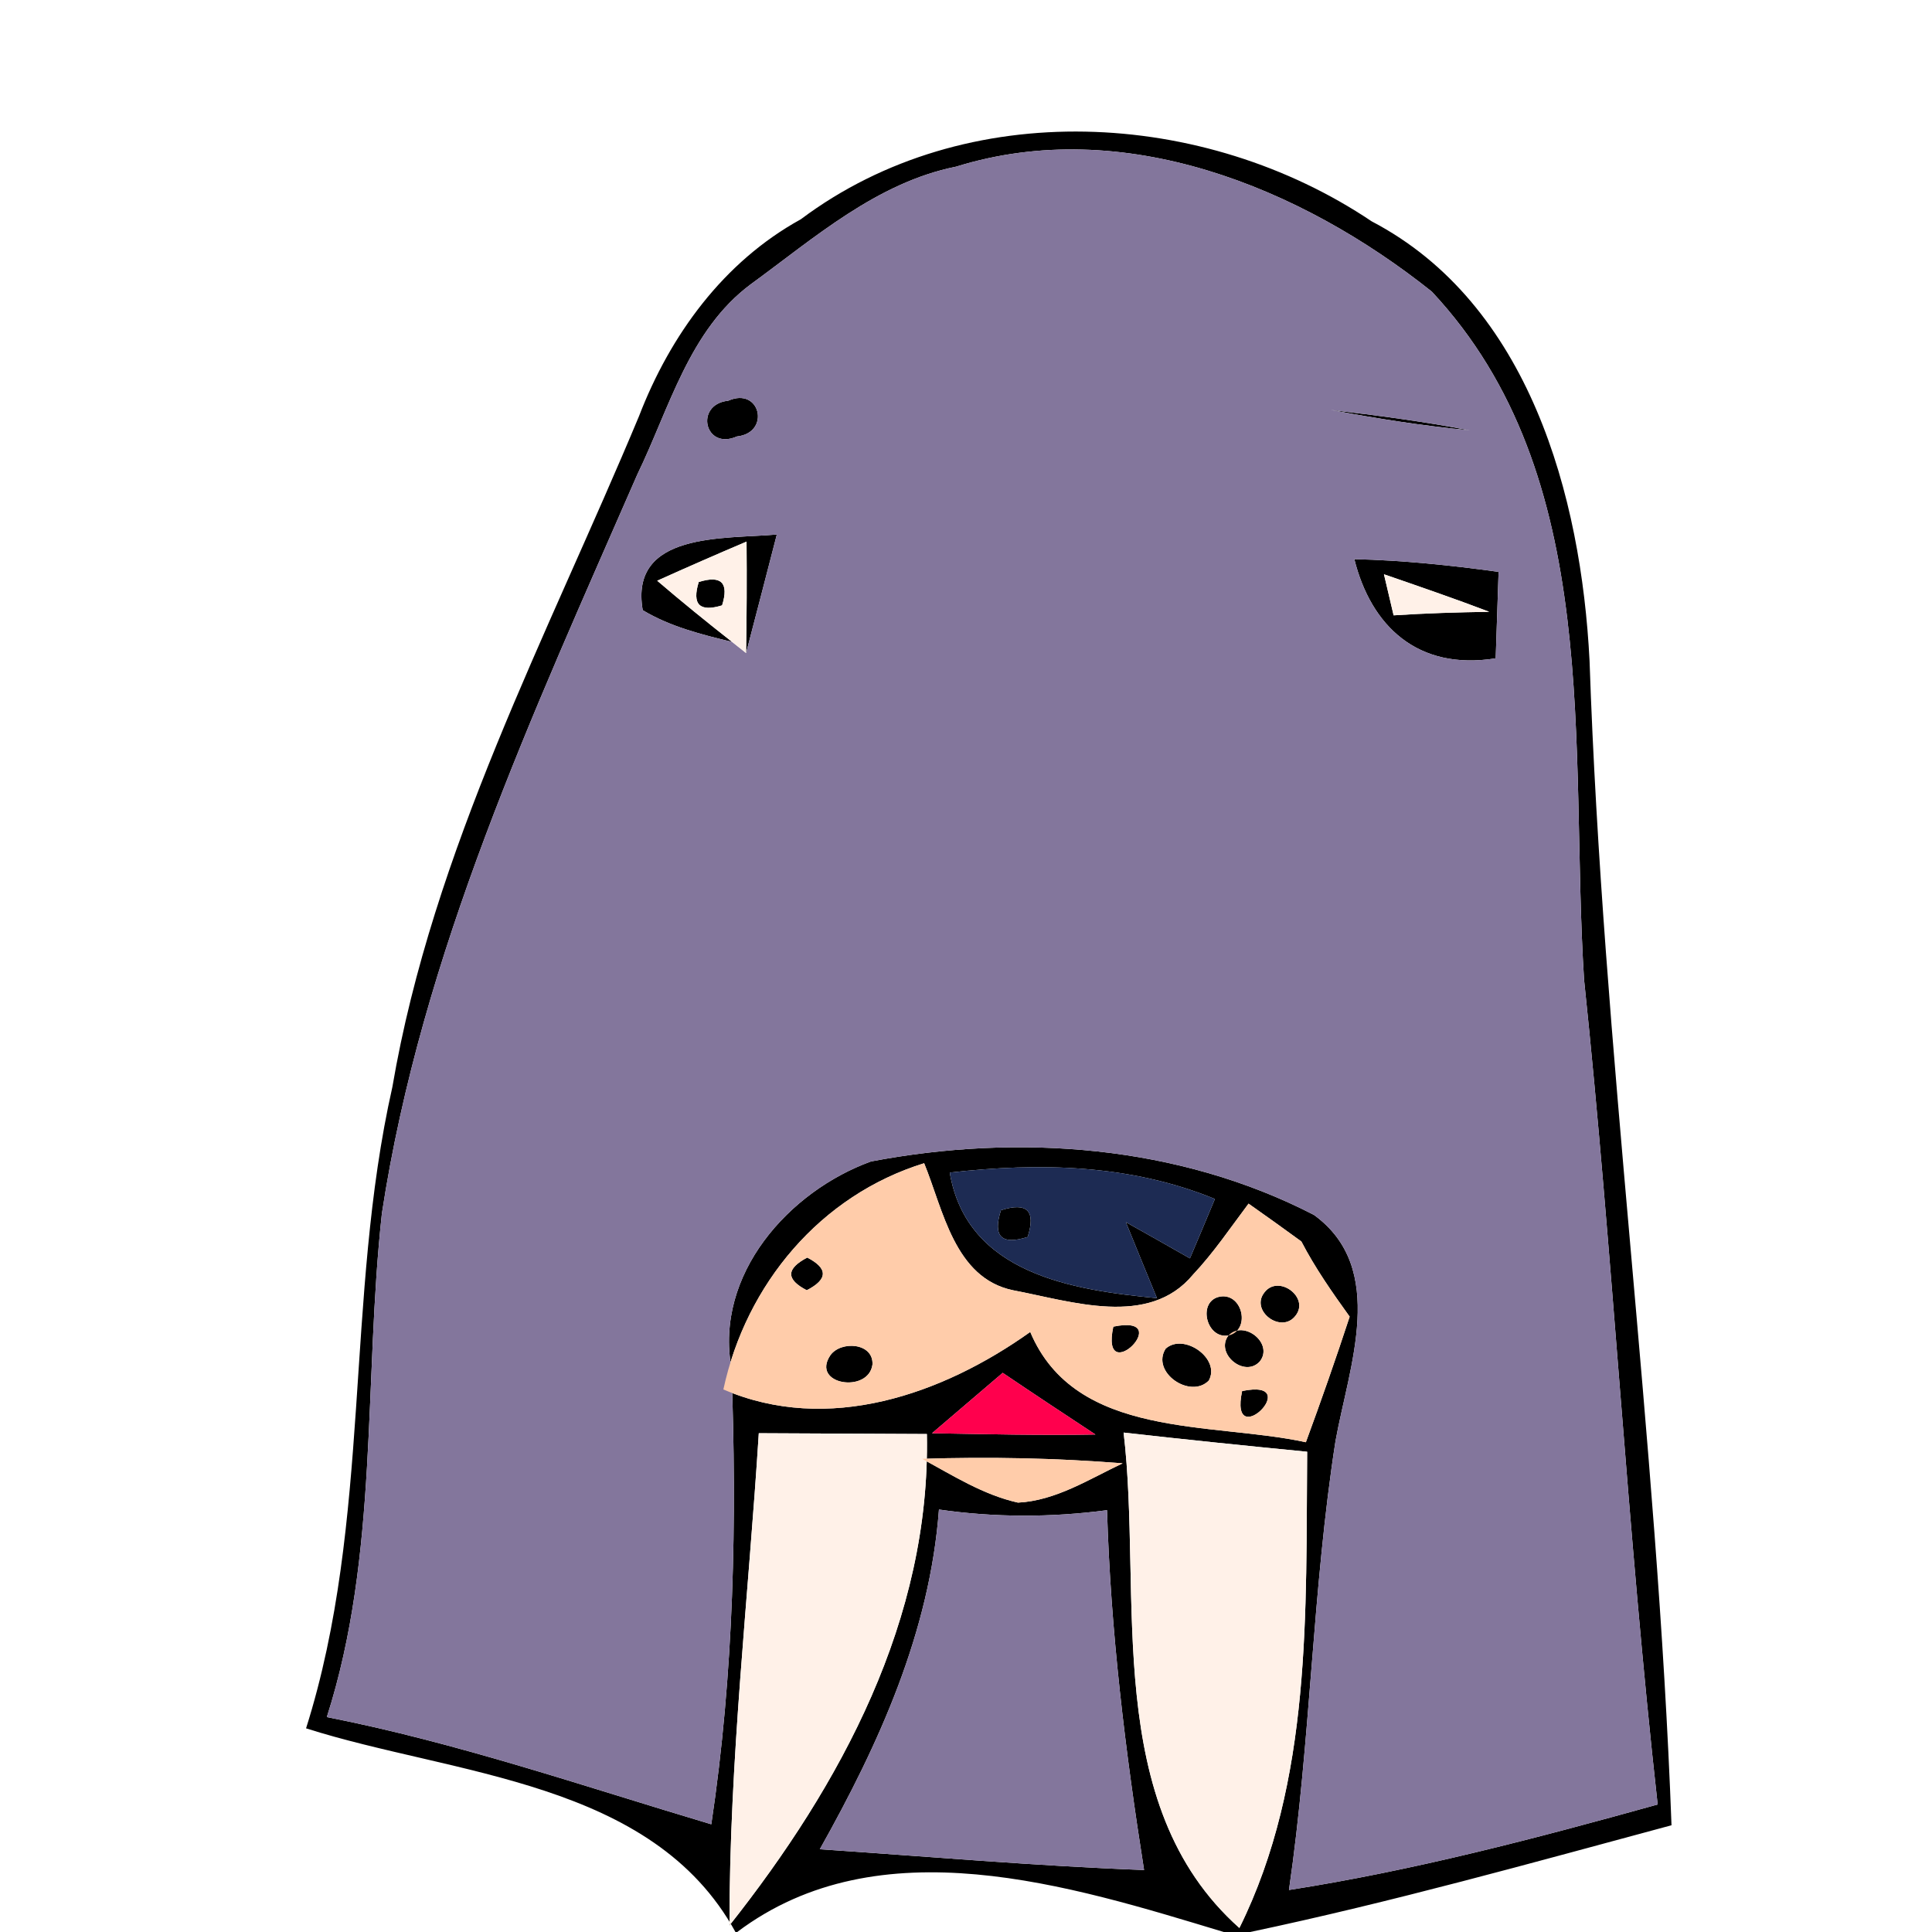 <?xml version="1.0" encoding="UTF-8" ?>
<!DOCTYPE svg PUBLIC "-//W3C//DTD SVG 1.1//EN" "http://www.w3.org/Graphics/SVG/1.1/DTD/svg11.dtd">
<svg width="120pt" height="120pt" viewBox="0 0 120 120" version="1.1" xmlns="http://www.w3.org/2000/svg">
<g id="#000000ff">
<path fill="#000000" opacity="1.00" d=" M 49.74 13.62 C 60.01 5.92 74.80 6.76 85.20 13.75 C 94.97 18.86 98.21 30.79 98.73 41.04 C 99.55 65.21 102.93 89.20 103.82 113.37 C 95.13 115.71 86.46 118.14 77.65 120.00 L 76.01 120.00 C 66.45 117.11 54.63 113.35 45.79 120.00 L 45.68 120.00 C 40.51 110.57 28.20 110.28 19.01 107.35 C 23.09 94.45 21.41 80.64 24.37 67.52 C 26.89 52.78 33.99 39.51 39.69 25.85 C 41.63 20.81 44.94 16.26 49.74 13.62 M 59.39 10.35 C 54.46 11.34 50.58 14.78 46.64 17.65 C 42.80 20.50 41.58 25.36 39.59 29.46 C 33.11 44.31 26.18 59.21 23.72 75.37 C 22.58 85.76 23.53 96.57 20.30 106.65 C 28.43 108.25 36.26 110.95 44.18 113.31 C 45.59 103.92 45.78 94.44 45.43 84.98 C 44.38 79.15 49.00 73.99 54.10 72.14 C 63.30 70.39 73.20 71.12 81.61 75.46 C 86.20 78.79 83.78 84.89 82.95 89.51 C 81.51 98.74 81.41 108.14 80.06 117.39 C 87.82 116.18 95.41 114.18 102.96 112.08 C 101.06 95.04 100.18 77.91 98.39 60.86 C 97.47 46.45 99.67 29.59 88.93 18.11 C 80.78 11.61 69.76 7.13 59.39 10.35 M 58.99 72.83 C 60.05 79.11 66.61 80.13 71.86 80.63 C 71.21 79.06 70.57 77.48 69.93 75.91 C 71.26 76.65 72.59 77.41 73.91 78.16 C 74.43 76.93 74.95 75.70 75.46 74.47 C 70.19 72.31 64.57 72.20 58.99 72.83 M 44.93 86.30 C 51.43 89.10 58.53 86.62 63.99 82.73 C 66.81 89.42 75.26 88.30 81.11 89.58 C 82.06 87.00 82.97 84.40 83.83 81.78 C 82.75 80.28 81.68 78.75 80.83 77.11 C 79.74 76.31 78.64 75.53 77.55 74.76 C 76.43 76.25 75.38 77.81 74.10 79.17 C 71.36 82.48 66.57 80.83 62.92 80.14 C 59.28 79.38 58.59 75.15 57.40 72.25 C 50.96 74.24 46.34 79.76 44.93 86.30 M 62.28 85.27 C 60.81 86.52 59.35 87.77 57.89 89.02 C 61.27 89.08 64.65 89.16 68.04 89.10 C 66.11 87.83 64.19 86.56 62.28 85.27 M 47.13 89.02 C 46.49 99.20 45.30 109.37 45.31 119.59 C 52.24 110.83 57.80 100.58 57.57 89.07 C 54.96 89.06 49.74 89.03 47.13 89.02 M 69.79 88.98 C 70.99 99.14 68.36 112.07 76.98 119.75 C 81.51 110.61 81.10 100.08 81.19 90.17 C 77.39 89.80 73.59 89.41 69.79 88.98 M 57.28 90.61 C 59.19 91.65 61.08 92.85 63.23 93.33 C 65.58 93.21 67.65 91.87 69.73 90.89 C 65.59 90.56 61.43 90.48 57.28 90.61 M 58.32 93.76 C 57.75 101.37 54.60 108.31 50.92 114.86 C 57.63 115.31 64.34 115.90 71.06 116.15 C 69.89 108.75 68.98 101.30 68.76 93.80 C 65.29 94.26 61.78 94.26 58.32 93.76 Z" />
<path fill="#000000" opacity="1.00" d=" M 45.23 24.89 C 47.24 24.00 47.88 26.89 45.77 27.11 C 43.76 28.00 43.12 25.11 45.23 24.89 Z" />
<path fill="#000000" opacity="1.00" d=" M 82.65 25.46 C 85.53 25.80 88.43 26.18 91.29 26.73 C 88.39 26.45 85.51 26.00 82.65 25.46 Z" />
<path fill="#000000" opacity="1.00" d=" M 39.92 37.90 C 39.08 33.03 44.97 33.49 48.25 33.20 C 47.78 35.04 46.82 38.72 46.34 40.56 C 46.38 38.25 46.39 35.95 46.37 33.64 C 44.51 34.43 42.66 35.24 40.82 36.07 C 42.34 37.37 43.89 38.63 45.47 39.87 C 43.56 39.41 41.62 38.92 39.92 37.90 Z" />
<path fill="#000000" opacity="1.00" d=" M 84.12 34.73 C 87.12 34.80 90.11 35.11 93.08 35.52 C 93.02 37.31 92.96 39.10 92.90 40.89 C 88.03 41.67 85.15 38.86 84.12 34.73 M 85.96 35.67 C 86.11 36.31 86.41 37.58 86.56 38.22 C 88.54 38.09 90.52 38.03 92.50 38.00 C 90.35 37.18 88.10 36.41 85.96 35.67 Z" />
<path fill="#000000" opacity="1.00" d=" M 43.40 36.15 C 44.80 35.71 45.29 36.20 44.85 37.60 C 43.45 38.03 42.97 37.55 43.40 36.15 Z" />
<path fill="#000000" opacity="1.00" d=" M 62.17 75.17 C 63.80 74.65 64.35 75.20 63.83 76.83 C 62.20 77.35 61.65 76.80 62.17 75.17 Z" />
<path fill="#000000" opacity="1.00" d=" M 50.14 78.11 C 51.44 78.78 51.43 79.46 50.11 80.14 C 48.81 79.47 48.82 78.80 50.14 78.11 Z" />
<path fill="#000000" opacity="1.00" d=" M 76.30 82.95 C 74.90 83.19 74.34 80.76 75.81 80.53 C 77.20 80.33 77.69 82.63 76.30 82.95 Z" />
<path fill="#000000" opacity="1.00" d=" M 78.54 80.27 C 79.41 79.13 81.38 80.59 80.46 81.73 C 79.58 82.87 77.62 81.41 78.54 80.27 Z" />
<path fill="#000000" opacity="1.00" d=" M 69.15 82.40 C 73.14 81.58 68.30 86.38 69.15 82.40 Z" />
<path fill="#000000" opacity="1.00" d=" M 72.40 83.77 C 73.51 82.76 75.84 84.38 75.08 85.75 C 73.93 86.92 71.47 85.23 72.40 83.77 Z" />
<path fill="#000000" opacity="1.00" d=" M 76.30 82.95 C 77.25 81.95 79.13 83.44 78.25 84.56 C 77.30 85.61 75.45 84.07 76.30 82.95 Z" />
<path fill="#000000" opacity="1.00" d=" M 51.58 84.17 C 52.24 83.26 54.27 83.40 54.19 84.76 C 53.94 86.57 50.33 86.01 51.58 84.17 Z" />
<path fill="#000000" opacity="1.00" d=" M 77.15 86.40 C 81.14 85.58 76.30 90.38 77.15 86.40 Z" />
</g>
<g id="#83769cff">
<path fill="#83769c" opacity="1.00" d=" M 59.39 10.35 C 69.76 7.13 80.78 11.61 88.93 18.11 C 99.67 29.59 97.47 46.45 98.39 60.86 C 100.18 77.91 101.06 95.04 102.96 112.08 C 95.41 114.18 87.82 116.18 80.06 117.39 C 81.41 108.14 81.51 98.74 82.95 89.51 C 83.78 84.89 86.20 78.79 81.61 75.46 C 73.20 71.12 63.30 70.39 54.10 72.14 C 49.00 73.99 44.38 79.15 45.43 84.98 C 45.78 94.44 45.59 103.92 44.18 113.31 C 36.26 110.95 28.43 108.25 20.30 106.65 C 23.53 96.57 22.58 85.76 23.72 75.37 C 26.18 59.21 33.11 44.31 39.59 29.46 C 41.58 25.36 42.80 20.50 46.64 17.65 C 50.58 14.78 54.46 11.34 59.39 10.35 M 45.23 24.89 C 43.12 25.11 43.76 28.00 45.77 27.11 C 47.88 26.89 47.24 24.00 45.23 24.89 M 82.65 25.46 C 85.51 26.00 88.39 26.45 91.29 26.73 C 88.43 26.18 85.53 25.80 82.65 25.46 M 39.92 37.90 C 41.62 38.92 43.56 39.41 45.47 39.87 L 46.34 40.56 C 46.82 38.72 47.78 35.04 48.25 33.20 C 44.97 33.49 39.08 33.03 39.92 37.90 M 84.12 34.73 C 85.15 38.86 88.03 41.67 92.90 40.89 C 92.96 39.10 93.02 37.31 93.08 35.52 C 90.11 35.11 87.12 34.80 84.12 34.73 Z" />
<path fill="#83769c" opacity="1.00" d=" M 58.32 93.76 C 61.78 94.26 65.29 94.26 68.76 93.80 C 68.98 101.30 69.89 108.75 71.06 116.15 C 64.34 115.90 57.63 115.31 50.92 114.86 C 54.60 108.31 57.75 101.37 58.32 93.76 Z" />
</g>
<g id="#fff1e8ff">
<path fill="#fff1e8" opacity="1.00" d=" M 40.82 36.07 C 42.66 35.24 44.51 34.43 46.37 33.64 C 46.39 35.95 46.38 38.25 46.34 40.56 L 45.47 39.87 C 43.89 38.63 42.34 37.37 40.82 36.07 M 43.40 36.15 C 42.97 37.55 43.45 38.03 44.85 37.60 C 45.29 36.20 44.80 35.71 43.40 36.15 Z" />
<path fill="#fff1e8" opacity="1.00" d=" M 85.96 35.67 C 88.10 36.41 90.35 37.18 92.50 38.00 C 90.52 38.03 88.54 38.09 86.56 38.22 C 86.41 37.58 86.11 36.31 85.96 35.67 Z" />
<path fill="#fff1e8" opacity="1.00" d=" M 47.13 89.02 C 49.74 89.03 54.96 89.06 57.57 89.07 C 57.80 100.58 52.24 110.83 45.31 119.59 C 45.30 109.37 46.49 99.20 47.13 89.02 Z" />
<path fill="#fff1e8" opacity="1.00" d=" M 69.79 88.98 C 73.59 89.41 77.39 89.80 81.19 90.17 C 81.10 100.08 81.51 110.61 76.98 119.75 C 68.36 112.07 70.99 99.14 69.79 88.98 Z" />
</g>
<g id="#1d2b53ff">
<path fill="#1d2b53" opacity="1.00" d=" M 58.99 72.83 C 64.57 72.20 70.19 72.31 75.46 74.47 C 74.95 75.70 74.43 76.93 73.91 78.16 C 72.59 77.41 71.26 76.65 69.93 75.91 C 70.57 77.48 71.21 79.06 71.86 80.63 C 66.61 80.13 60.05 79.11 58.99 72.83 M 62.17 75.17 C 61.65 76.80 62.20 77.35 63.83 76.83 C 64.35 75.20 63.80 74.65 62.17 75.17 Z" />
</g>
<g id="#ffccaaff">
<path fill="#ffccaa" opacity="1.00" d=" M 44.93 86.30 C 46.34 79.76 50.96 74.24 57.40 72.25 C 58.59 75.15 59.28 79.38 62.92 80.14 C 66.57 80.83 71.36 82.48 74.10 79.17 C 75.38 77.81 76.43 76.25 77.55 74.76 C 78.64 75.53 79.74 76.31 80.83 77.11 C 81.68 78.75 82.75 80.28 83.83 81.78 C 82.97 84.40 82.06 87.00 81.11 89.58 C 75.26 88.30 66.81 89.42 63.99 82.73 C 58.53 86.62 51.43 89.10 44.93 86.30 M 50.14 78.11 C 48.82 78.80 48.81 79.47 50.11 80.14 C 51.43 79.46 51.44 78.78 50.14 78.11 M 76.30 82.95 C 75.45 84.07 77.30 85.61 78.25 84.56 C 79.13 83.44 77.25 81.95 76.30 82.95 C 77.69 82.63 77.20 80.33 75.81 80.53 C 74.34 80.76 74.90 83.19 76.30 82.95 M 78.54 80.27 C 77.62 81.41 79.58 82.87 80.46 81.73 C 81.38 80.59 79.41 79.13 78.54 80.27 M 69.15 82.40 C 68.30 86.38 73.14 81.58 69.15 82.40 M 72.40 83.77 C 71.47 85.23 73.93 86.92 75.08 85.75 C 75.84 84.38 73.51 82.76 72.40 83.77 M 51.58 84.17 C 50.33 86.01 53.94 86.57 54.19 84.76 C 54.27 83.40 52.24 83.26 51.58 84.17 M 77.15 86.40 C 76.30 90.38 81.14 85.58 77.15 86.40 Z" />
<path fill="#ffccaa" opacity="1.00" d=" M 57.28 90.61 C 61.43 90.48 65.59 90.56 69.73 90.89 C 67.65 91.87 65.58 93.21 63.23 93.33 C 61.08 92.85 59.19 91.65 57.28 90.61 Z" />
</g>
<g id="#ff004dff">
<path fill="#ff004d" opacity="1.00" d=" M 62.28 85.27 C 64.19 86.56 66.11 87.83 68.04 89.10 C 64.65 89.16 61.27 89.08 57.89 89.02 C 59.35 87.77 60.81 86.52 62.28 85.27 Z" />
</g>
</svg>
